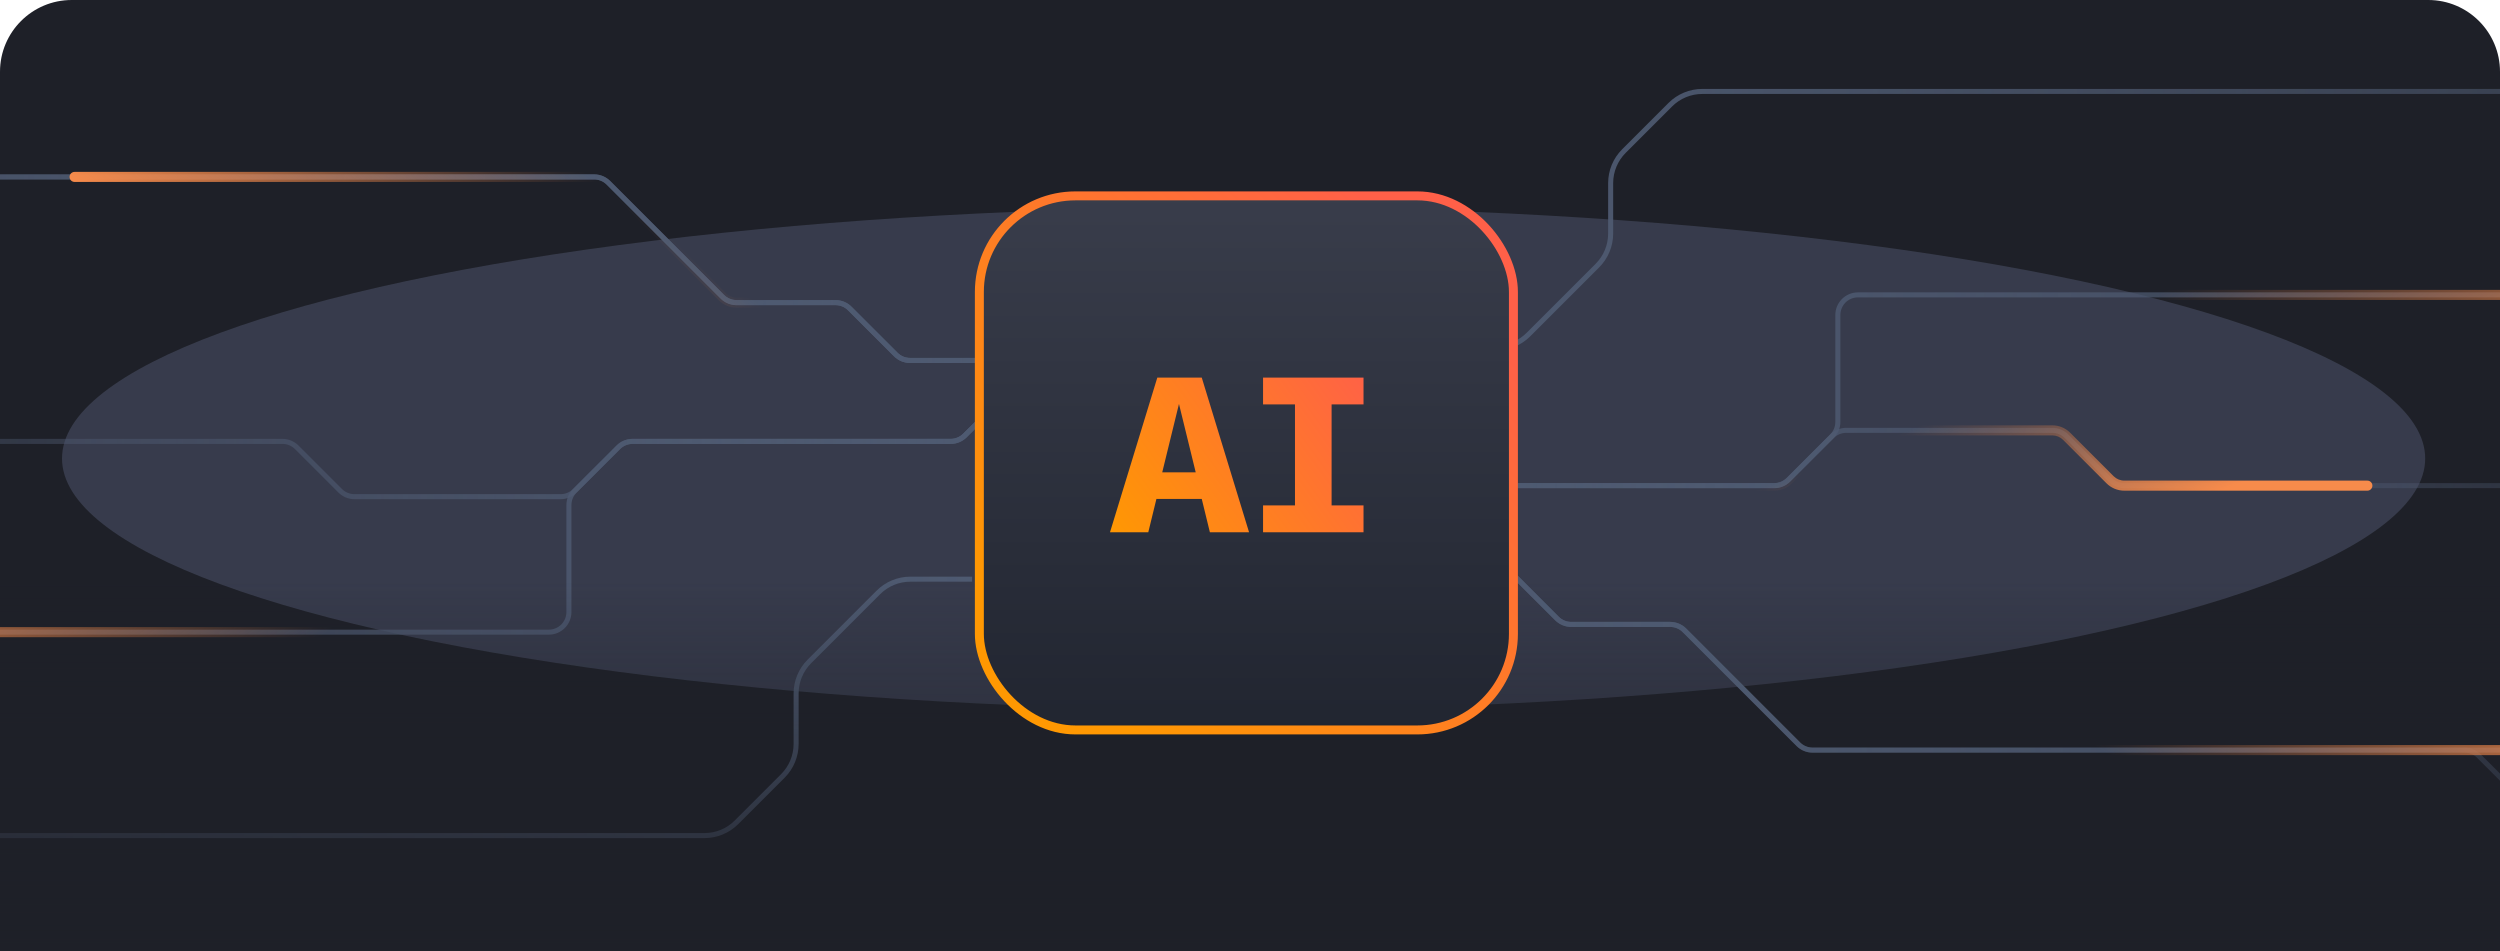 <svg width="418" height="159" viewBox="0 0 418 159" fill="none" xmlns="http://www.w3.org/2000/svg">
<g clip-path="url(#clip0_98_1200)">
<path d="M418 159L0 159L-1.28511e-05 12C-1.34305e-05 5.373 5.373 3.6073e-05 12 3.54936e-05L406 1.04907e-06C412.627 4.69687e-07 418 5.373 418 12L418 159Z" fill="#1E2028"/>
<g filter="url(#filter0_f_98_1200)">
<ellipse cx="207.931" cy="76.659" rx="197.561" ry="42.034" fill="#646C8B" fill-opacity="0.36"/>
</g>
<path d="M236.515 86.748L241.081 82.184C241.711 81.554 242.566 81.2 243.458 81.2H296.645C297.536 81.2 298.391 80.846 299.022 80.216L306.303 72.94C306.934 72.309 307.289 71.454 307.289 70.561V52.666C307.289 50.809 308.794 49.304 310.651 49.304H472.766C474.623 49.304 476.128 50.809 476.128 52.666V73.677C476.128 75.534 477.634 77.04 479.491 77.04H600.618C602.475 77.04 603.981 75.534 603.981 73.677V-41.637C603.981 -43.494 605.486 -44.999 607.343 -44.999H719.157C720.049 -44.999 720.904 -45.353 721.534 -45.983L730.204 -54.648C730.834 -55.278 731.689 -55.632 732.581 -55.632H793.049C794.906 -55.632 796.412 -57.137 796.412 -58.994V-94" stroke="url(#paint0_linear_98_1200)" stroke-width="0.841"/>
<path d="M476.969 62.748C476.969 63.213 476.592 63.589 476.128 63.589C475.664 63.589 475.287 63.213 475.287 62.748H476.969ZM306.303 72.94L305.708 72.345L306.303 72.94ZM299.022 80.216L299.616 80.811L299.022 80.216ZM241.081 82.184L241.675 82.779L241.081 82.184ZM235.92 86.153L240.486 81.59L241.675 82.779L237.109 87.342L235.92 86.153ZM243.458 80.36H296.645V82.041H243.458V80.36ZM298.427 79.621L305.708 72.345L306.897 73.535L299.616 80.811L298.427 79.621ZM306.448 70.561V52.666H308.129V70.561H306.448ZM310.651 48.463H472.765V50.144H310.651V48.463ZM476.969 52.666V62.748H475.287V52.666H476.969ZM472.765 48.463C475.087 48.463 476.969 50.345 476.969 52.666H475.287C475.287 51.274 474.158 50.144 472.765 50.144V48.463ZM306.448 52.666C306.448 50.345 308.33 48.463 310.651 48.463V50.144C309.258 50.144 308.129 51.274 308.129 52.666H306.448ZM305.708 72.345C306.182 71.872 306.448 71.231 306.448 70.561H308.129C308.129 71.677 307.686 72.746 306.897 73.535L305.708 72.345ZM296.645 80.36C297.313 80.36 297.954 80.094 298.427 79.621L299.616 80.811C298.828 81.599 297.759 82.041 296.645 82.041V80.36ZM240.486 81.59C241.275 80.802 242.343 80.36 243.458 80.36V82.041C242.789 82.041 242.148 82.306 241.675 82.779L240.486 81.59Z" fill="url(#paint1_linear_98_1200)"/>
<path d="M236.514 86.747L241.081 82.184C241.711 81.554 242.566 81.2 243.458 81.2H296.645C297.536 81.2 298.391 80.846 299.022 80.216L306.304 72.939C306.934 72.309 307.789 71.955 308.681 71.955H343.15C344.042 71.955 344.897 72.309 345.528 72.94L352.803 80.215C353.434 80.846 354.289 81.2 355.181 81.2H424.408C426.265 81.2 427.771 79.695 427.771 77.837V70.774C427.771 68.917 429.276 67.412 431.133 67.412H440.801C442.658 67.412 444.164 68.917 444.164 70.774V104.402C444.164 106.259 445.67 107.765 447.527 107.765H518.144" stroke="url(#paint2_linear_98_1200)" stroke-width="0.841"/>
<path d="M395.825 80.36C396.289 80.36 396.665 80.736 396.665 81.201C396.665 81.665 396.289 82.041 395.825 82.041V80.36ZM352.803 80.216L352.209 80.81L352.803 80.216ZM345.528 72.94L346.122 72.346L345.528 72.94ZM306.304 72.939L306.898 73.534L306.304 72.939ZM241.081 82.185L241.675 82.779L241.081 82.185ZM235.92 86.153L240.486 81.59L241.675 82.779L237.109 87.342L235.92 86.153ZM243.458 80.36H296.645V82.041H243.458V80.36ZM298.428 79.622L305.709 72.345L306.898 73.534L299.616 80.811L298.428 79.622ZM308.681 71.114H343.15V72.796H308.681V71.114ZM346.122 72.346L353.398 79.621L352.209 80.81L344.933 73.534L346.122 72.346ZM355.181 80.36H395.825V82.041H355.181V80.36ZM353.398 79.621C353.871 80.094 354.512 80.36 355.181 80.36V82.041C354.066 82.041 352.997 81.598 352.209 80.81L353.398 79.621ZM343.15 71.114C344.265 71.114 345.334 71.557 346.122 72.346L344.933 73.534C344.46 73.061 343.819 72.796 343.15 72.796V71.114ZM305.709 72.345C306.498 71.557 307.566 71.114 308.681 71.114V72.796C308.012 72.796 307.371 73.061 306.898 73.534L305.709 72.345ZM296.645 80.36C297.313 80.36 297.955 80.094 298.428 79.622L299.616 80.811C298.828 81.599 297.759 82.041 296.645 82.041V80.36ZM240.486 81.59C241.275 80.802 242.343 80.36 243.458 80.36V82.041C242.789 82.041 242.148 82.307 241.675 82.779L240.486 81.59Z" fill="url(#paint3_linear_98_1200)"/>
<path d="M239.877 58.164H250.194C252.201 58.164 254.125 57.367 255.544 55.948L267.085 44.407C268.504 42.988 269.301 41.064 269.301 39.057V30.613C269.301 28.606 270.098 26.682 271.517 25.263L279.275 17.505C280.694 16.086 282.619 15.289 284.625 15.289H453.22C455.227 15.289 457.151 16.086 458.57 17.505L466.328 25.263C467.747 26.682 469.671 27.479 471.678 27.479H523.417C525.424 27.479 527.348 26.682 528.767 25.263L592.01 -37.98C593.429 -39.399 595.354 -40.196 597.361 -40.196H612.53C614.537 -40.196 616.461 -40.993 617.88 -42.412L669.468 -94" stroke="url(#paint4_linear_98_1200)" stroke-width="0.841"/>
<path d="M239.037 94.734H250.254C251.146 94.734 252.001 95.088 252.632 95.719L260.33 103.417C260.96 104.048 261.816 104.402 262.708 104.402H279.258C280.15 104.402 281.005 104.756 281.635 105.387L300.683 124.434C301.313 125.065 302.169 125.419 303.061 125.419H412.086C412.978 125.419 413.833 125.773 414.464 126.404L435.613 147.553C436.244 148.184 437.099 148.538 437.991 148.538H503.721C504.613 148.538 505.468 148.892 506.099 149.523L540.699 184.123C541.329 184.754 542.185 185.108 543.077 185.108H726.635" stroke="url(#paint5_linear_98_1200)" stroke-width="0.841"/>
<path d="M165.897 68.252L161.331 72.816C160.7 73.446 159.845 73.8 158.954 73.8H105.767C104.875 73.8 104.02 74.154 103.39 74.784L96.109 82.06C95.478 82.691 95.123 83.546 95.123 84.439V102.334C95.123 104.191 93.618 105.696 91.76 105.696H-70.354C-72.211 105.696 -73.717 104.191 -73.717 102.334V81.323C-73.717 79.466 -75.222 77.96 -77.079 77.96H-198.206C-200.063 77.96 -201.569 79.466 -201.569 81.323V196.637C-201.569 198.494 -203.074 199.999 -204.932 199.999H-316.745C-317.637 199.999 -318.492 200.353 -319.123 200.984L-327.792 209.647C-328.423 210.278 -329.278 210.632 -330.169 210.632H-390.637C-392.494 210.632 -394 212.137 -394 213.994V249" stroke="url(#paint6_linear_98_1200)" stroke-width="0.841"/>
<path d="M165.897 68.253L161.331 72.816C160.7 73.446 159.845 73.8 158.954 73.8H105.767C104.875 73.8 104.02 74.154 103.39 74.784L96.108 82.061C95.477 82.691 94.622 83.045 93.731 83.045H59.262C58.37 83.045 57.515 82.691 56.884 82.06L49.608 74.785C48.978 74.154 48.123 73.8 47.231 73.8H-21.996C-23.854 73.8 -25.359 75.305 -25.359 77.163V84.226C-25.359 86.083 -26.865 87.588 -28.722 87.588H-38.39C-40.247 87.588 -41.752 86.083 -41.752 84.226V50.598C-41.752 48.741 -43.258 47.235 -45.115 47.235H-115.733" stroke="url(#paint7_linear_98_1200)" stroke-width="0.841"/>
<path d="M162.534 96.836H152.217C150.211 96.836 148.286 97.633 146.867 99.052L135.326 110.593C133.908 112.012 133.11 113.936 133.11 115.943V124.387C133.11 126.394 132.313 128.318 130.894 129.737L123.136 137.495C121.718 138.914 119.793 139.711 117.786 139.711H-50.808C-52.815 139.711 -54.739 138.914 -56.158 137.495L-63.916 129.737C-65.335 128.318 -67.26 127.521 -69.266 127.521H-121.006C-123.012 127.521 -124.937 128.318 -126.356 129.737L-189.599 192.98C-191.018 194.399 -192.942 195.196 -194.949 195.196H-210.118C-212.125 195.196 -214.05 195.993 -215.468 197.412L-267.056 249" stroke="url(#paint8_linear_98_1200)" stroke-width="0.841"/>
<rect y="97" width="418" height="68" fill="url(#paint9_linear_98_1200)"/>
<path d="M239.037 94.734H250.254C251.146 94.734 252.001 95.088 252.632 95.719L260.33 103.417C260.961 104.048 261.816 104.402 262.708 104.402H279.258C280.15 104.402 281.005 104.756 281.636 105.387L300.683 124.434C301.314 125.065 302.169 125.419 303.061 125.419H413.479H496.996C497.887 125.419 498.743 125.065 499.373 124.434L515.058 108.75C515.689 108.119 516.544 107.765 517.436 107.765H542.393C543.285 107.765 544.14 108.119 544.77 108.75L550.787 114.766C551.418 115.397 552.273 115.751 553.165 115.751H651.682C652.574 115.751 653.429 116.105 654.06 116.736L661.758 124.434C662.388 125.065 662.743 125.92 662.743 126.812V159.887" stroke="url(#paint10_linear_98_1200)" stroke-width="0.841"/>
<path d="M455.513 126.26C455.978 126.26 456.354 125.883 456.354 125.419C456.354 124.955 455.978 124.578 455.513 124.578V126.26ZM300.683 124.434L301.277 123.84L300.683 124.434ZM281.636 105.387L281.041 105.981L281.636 105.387ZM260.33 103.417L260.924 102.822L260.33 103.417ZM252.632 95.719L252.038 96.313L252.632 95.719ZM239.037 95.575H250.254V93.893H239.037V95.575ZM252.038 96.313L259.736 104.011L260.924 102.822L253.226 95.124L252.038 96.313ZM262.708 105.242H279.258V103.561H262.708V105.242ZM281.041 105.981L300.089 125.028L301.277 123.84L282.23 104.792L281.041 105.981ZM303.061 126.26H455.513V124.578H303.061V126.26ZM300.089 125.028C300.877 125.817 301.946 126.26 303.061 126.26V124.578C302.392 124.578 301.75 124.313 301.277 123.84L300.089 125.028ZM279.258 105.242C279.927 105.242 280.568 105.508 281.041 105.981L282.23 104.792C281.442 104.004 280.373 103.561 279.258 103.561V105.242ZM259.736 104.011C260.524 104.8 261.593 105.242 262.708 105.242V103.561C262.039 103.561 261.397 103.295 260.924 102.822L259.736 104.011ZM250.254 95.575C250.923 95.575 251.565 95.84 252.038 96.313L253.226 95.124C252.438 94.336 251.369 93.893 250.254 93.893V95.575Z" fill="url(#paint11_linear_98_1200)"/>
<path d="M163.375 60.266H152.158C151.266 60.266 150.41 59.912 149.78 59.281L142.082 51.583C141.451 50.952 140.596 50.598 139.704 50.598H123.154C122.262 50.598 121.407 50.244 120.776 49.613L101.729 30.566C101.098 29.935 100.243 29.581 99.351 29.581H-9.674C-10.566 29.581 -11.422 29.227 -12.052 28.596L-33.201 7.447C-33.832 6.816 -34.687 6.462 -35.579 6.462H-101.309C-102.201 6.462 -103.056 6.108 -103.687 5.477L-138.287 -29.123C-138.918 -29.754 -139.773 -30.108 -140.665 -30.108H-324.223" stroke="url(#paint12_linear_98_1200)" stroke-width="0.841"/>
<path d="M163.375 60.266H152.158C151.266 60.266 150.41 59.912 149.78 59.281L142.082 51.583C141.451 50.952 140.596 50.598 139.704 50.598H123.154C122.262 50.598 121.407 50.244 120.776 49.613L101.729 30.566C101.098 29.935 100.243 29.581 99.351 29.581H-11.067H-94.584C-95.476 29.581 -96.331 29.935 -96.962 30.566L-112.646 46.25C-113.277 46.881 -114.132 47.235 -115.024 47.235H-139.981C-140.873 47.235 -141.728 46.881 -142.359 46.25L-148.375 40.234C-149.006 39.603 -149.861 39.249 -150.753 39.249H-249.27C-250.162 39.249 -251.017 38.895 -251.648 38.264L-259.346 30.566C-259.977 29.935 -260.331 29.08 -260.331 28.188V-4.887" stroke="url(#paint13_linear_98_1200)" stroke-width="0.841"/>
<path d="M163.375 60.266H152.158C151.266 60.266 150.41 59.912 149.78 59.281L142.082 51.583C141.451 50.953 140.596 50.598 139.704 50.598H123.154C122.262 50.598 121.407 50.244 120.776 49.613L101.729 30.566C101.098 29.935 100.243 29.581 99.351 29.581H12.472" stroke="url(#paint14_linear_98_1200)" stroke-width="1.681" stroke-linecap="round"/>
<path d="M-48.496 106.537C-48.96 106.537 -49.337 106.161 -49.337 105.696C-49.337 105.232 -48.96 104.856 -48.496 104.856V106.537ZM96.109 82.06L96.703 82.655L96.109 82.06ZM103.39 74.784L102.796 74.189L103.39 74.784ZM161.331 72.816L160.737 72.221L161.331 72.816ZM166.491 68.847L161.925 73.41L160.737 72.221L165.303 67.658L166.491 68.847ZM158.954 74.64H105.767V72.959H158.954V74.64ZM103.984 75.379L96.703 82.655L95.515 81.465L102.796 74.189L103.984 75.379ZM95.964 84.439V102.334H94.283V84.439H95.964ZM91.76 106.537H-48.496V104.856H91.76V106.537ZM95.964 102.334C95.964 104.655 94.082 106.537 91.76 106.537V104.856C93.153 104.856 94.283 103.726 94.283 102.334H95.964ZM96.703 82.655C96.23 83.128 95.964 83.769 95.964 84.439H94.283C94.283 83.323 94.726 82.254 95.515 81.465L96.703 82.655ZM105.767 74.64C105.098 74.64 104.457 74.906 103.984 75.379L102.796 74.189C103.584 73.401 104.653 72.959 105.767 72.959V74.64ZM161.925 73.41C161.137 74.198 160.068 74.64 158.954 74.64V72.959C159.623 72.959 160.264 72.694 160.737 72.221L161.925 73.41Z" fill="url(#paint15_linear_98_1200)"/>
<rect x="163.75" y="32.75" width="89.294" height="89.294" rx="16.064" fill="url(#paint16_linear_98_1200)" stroke="url(#paint17_linear_98_1200)" stroke-width="1.5"/>
<path d="M200.932 83.419H193.354L191.991 89H185.589L193.503 63.131H200.932L208.845 89H202.294L200.932 83.419ZM194.324 78.977H199.924L197.124 67.536L194.324 78.977ZM227.981 63.131V67.61H222.643V84.502H227.981V89H211.183V84.502H216.521V67.61H211.183V63.131H227.981Z" fill="url(#paint18_linear_98_1200)"/>
</g>
<defs>
<filter id="filter0_f_98_1200" x="-157.767" y="-133.512" width="731.397" height="420.343" filterUnits="userSpaceOnUse" color-interpolation-filters="sRGB">
<feFlood flood-opacity="0" result="BackgroundImageFix"/>
<feBlend mode="normal" in="SourceGraphic" in2="BackgroundImageFix" result="shape"/>
<feGaussianBlur stdDeviation="84.069" result="effect1_foregroundBlur_98_1200"/>
</filter>
<linearGradient id="paint0_linear_98_1200" x1="675.773" y1="-3.626" x2="236.515" y2="-3.626" gradientUnits="userSpaceOnUse">
<stop stop-color="#4E5A71" stop-opacity="0"/>
<stop offset="1" stop-color="#4E5A71"/>
</linearGradient>
<linearGradient id="paint1_linear_98_1200" x1="286.312" y1="98.517" x2="321.94" y2="152.408" gradientUnits="userSpaceOnUse">
<stop stop-color="#F78B4B" stop-opacity="0"/>
<stop offset="1" stop-color="#F78B4B"/>
</linearGradient>
<linearGradient id="paint2_linear_98_1200" x1="518.144" y1="87.588" x2="236.514" y2="87.588" gradientUnits="userSpaceOnUse">
<stop stop-color="#4E5A71" stop-opacity="0"/>
<stop offset="1" stop-color="#4E5A71"/>
</linearGradient>
<linearGradient id="paint3_linear_98_1200" x1="269.623" y1="91.397" x2="280.035" y2="117.903" gradientUnits="userSpaceOnUse">
<stop stop-color="#F78B4B" stop-opacity="0"/>
<stop offset="1" stop-color="#F78B4B"/>
</linearGradient>
<linearGradient id="paint4_linear_98_1200" x1="669.468" y1="-17.918" x2="239.877" y2="-17.918" gradientUnits="userSpaceOnUse">
<stop stop-color="#4E5A71" stop-opacity="0"/>
<stop offset="1" stop-color="#4E5A71"/>
</linearGradient>
<linearGradient id="paint5_linear_98_1200" x1="726.635" y1="139.921" x2="239.037" y2="139.921" gradientUnits="userSpaceOnUse">
<stop stop-color="#4E5A71" stop-opacity="0"/>
<stop offset="1" stop-color="#4E5A71"/>
</linearGradient>
<linearGradient id="paint6_linear_98_1200" x1="-273.362" y1="158.626" x2="165.897" y2="158.626" gradientUnits="userSpaceOnUse">
<stop stop-color="#4E5A71" stop-opacity="0"/>
<stop offset="1" stop-color="#4E5A71"/>
</linearGradient>
<linearGradient id="paint7_linear_98_1200" x1="-115.733" y1="67.412" x2="165.897" y2="67.412" gradientUnits="userSpaceOnUse">
<stop stop-color="#4E5A71" stop-opacity="0"/>
<stop offset="1" stop-color="#4E5A71"/>
</linearGradient>
<linearGradient id="paint8_linear_98_1200" x1="-267.056" y1="172.918" x2="162.534" y2="172.918" gradientUnits="userSpaceOnUse">
<stop stop-color="#4E5A71" stop-opacity="0"/>
<stop offset="1" stop-color="#4E5A71"/>
</linearGradient>
<linearGradient id="paint9_linear_98_1200" x1="209" y1="97" x2="209" y2="165" gradientUnits="userSpaceOnUse">
<stop stop-color="#1E2028" stop-opacity="0"/>
<stop offset="1" stop-color="#1E2028"/>
</linearGradient>
<linearGradient id="paint10_linear_98_1200" x1="662.743" y1="127.311" x2="239.037" y2="127.311" gradientUnits="userSpaceOnUse">
<stop stop-color="#4E5A71" stop-opacity="0"/>
<stop offset="1" stop-color="#4E5A71"/>
</linearGradient>
<linearGradient id="paint11_linear_98_1200" x1="284.026" y1="85.089" x2="312.019" y2="38.41" gradientUnits="userSpaceOnUse">
<stop stop-color="#F78B4B" stop-opacity="0"/>
<stop offset="1" stop-color="#F78B4B"/>
</linearGradient>
<linearGradient id="paint12_linear_98_1200" x1="-324.223" y1="15.079" x2="163.375" y2="15.079" gradientUnits="userSpaceOnUse">
<stop stop-color="#4E5A71" stop-opacity="0"/>
<stop offset="1" stop-color="#4E5A71"/>
</linearGradient>
<linearGradient id="paint13_linear_98_1200" x1="-260.331" y1="27.689" x2="163.375" y2="27.689" gradientUnits="userSpaceOnUse">
<stop stop-color="#4E5A71" stop-opacity="0"/>
<stop offset="1" stop-color="#4E5A71"/>
</linearGradient>
<linearGradient id="paint14_linear_98_1200" x1="145.3" y1="64.89" x2="113.08" y2="107.214" gradientUnits="userSpaceOnUse">
<stop stop-color="#F78B4B" stop-opacity="0"/>
<stop offset="1" stop-color="#F78B4B"/>
</linearGradient>
<linearGradient id="paint15_linear_98_1200" x1="121.341" y1="56.483" x2="84.326" y2="6.387" gradientUnits="userSpaceOnUse">
<stop stop-color="#F78B4B" stop-opacity="0"/>
<stop offset="1" stop-color="#F78B4B"/>
</linearGradient>
<linearGradient id="paint16_linear_98_1200" x1="208.397" y1="32" x2="208.397" y2="122.794" gradientUnits="userSpaceOnUse">
<stop stop-color="#393D4B"/>
<stop offset="1" stop-color="#212530"/>
</linearGradient>
<linearGradient id="paint17_linear_98_1200" x1="243.306" y1="48.155" x2="179.096" y2="112.365" gradientUnits="userSpaceOnUse">
<stop stop-color="#FF6048"/>
<stop offset="1" stop-color="#FF9802"/>
</linearGradient>
<linearGradient id="paint18_linear_98_1200" x1="225.802" y1="57.032" x2="184.114" y2="87.289" gradientUnits="userSpaceOnUse">
<stop stop-color="#FF6048"/>
<stop offset="1" stop-color="#FF9802"/>
</linearGradient>
<clipPath id="clip0_98_1200">
<path d="M418 159L0 159L-1.28511e-05 12C-1.34305e-05 5.373 5.373 3.6073e-05 12 3.54936e-05L406 1.04907e-06C412.627 4.69687e-07 418 5.373 418 12L418 159Z" fill="white"/>
</clipPath>
</defs>
</svg>
